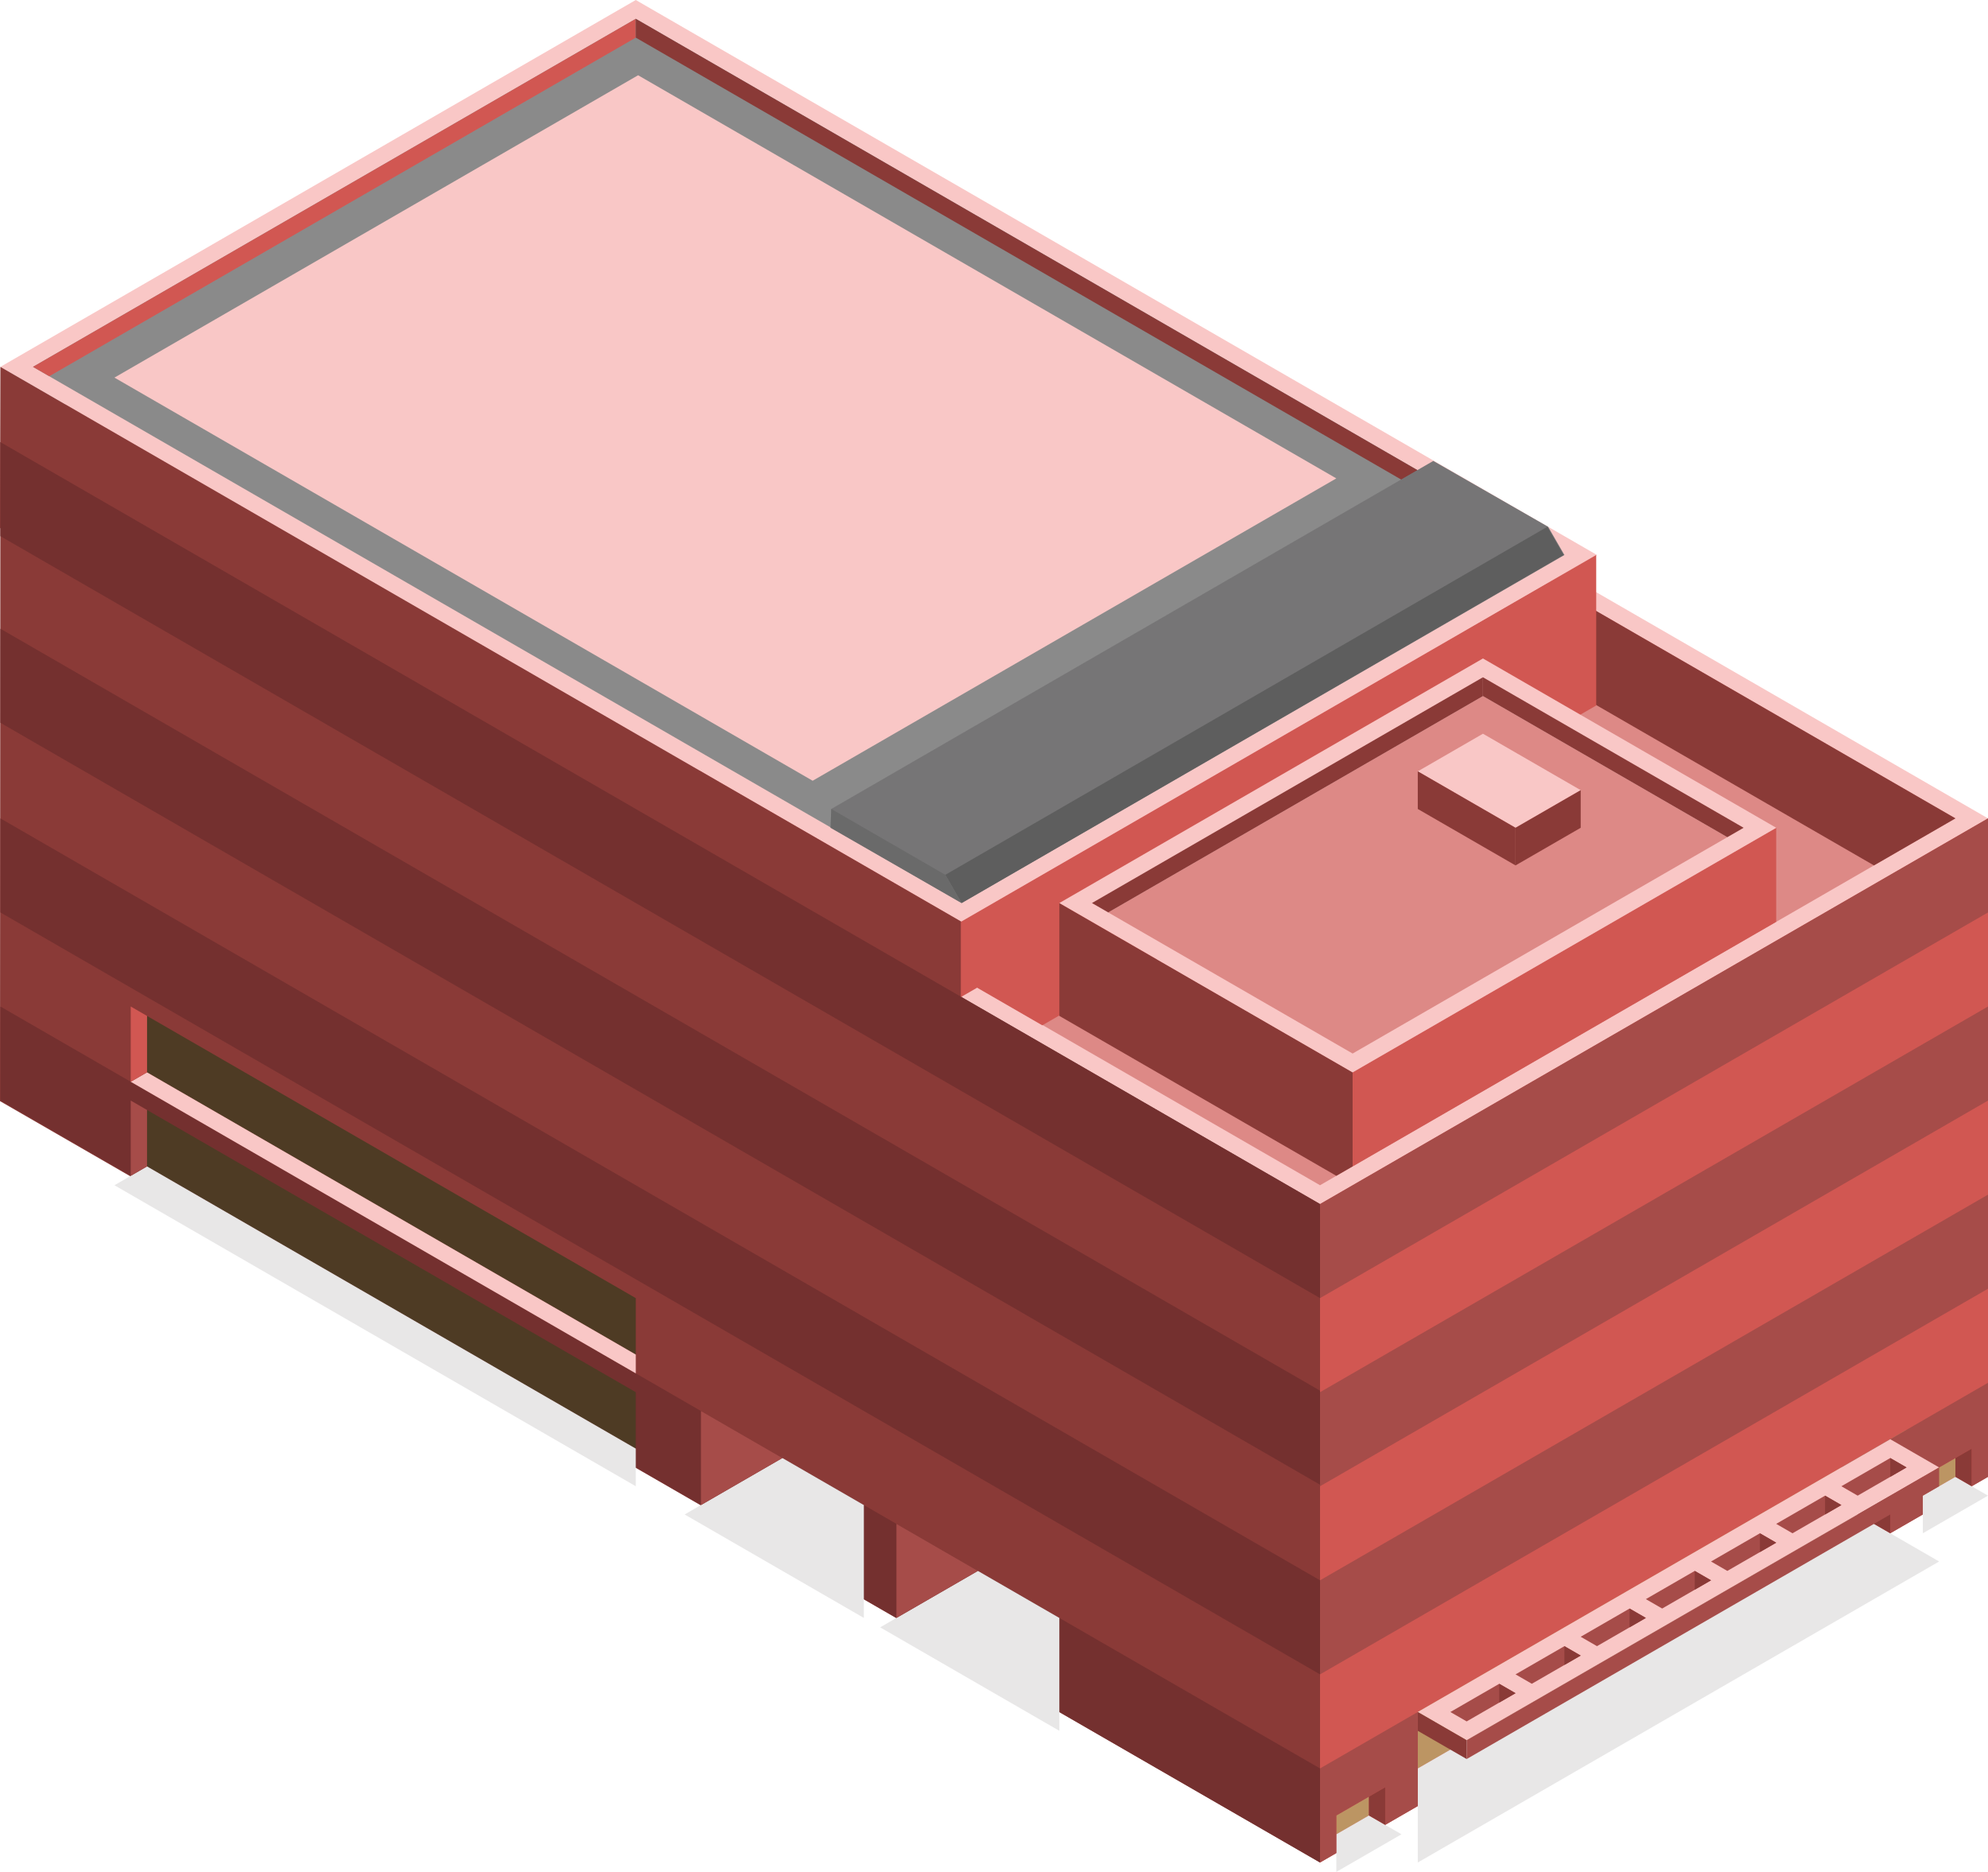 <svg id="Layer_1" data-name="Layer 1" xmlns="http://www.w3.org/2000/svg" viewBox="0 0 305.06 287.232">
  <defs>
    <style>
      .top-light {
        fill: #f9c7c6;
      }

      .exterior-L-light {
        fill: #8a3a37;
      }

      .exterior-R-prim {
        fill: #d15752;
      }

      .window-R-prim {
        fill: #bc9563;
      }

      .concrete-top {
        fill: #e8e7e7;
      }

      .exterior-R-dark {
        fill: #a64c49;
      }

      .top-prim {
        fill: #dd8986;
      }

      .cls-1 {
        fill: #8a8a8a;
      }

      .exterior-L-prim {
        fill: #74302f;
      }

      .window-L-prim {
        fill: #4e3b24;
      }

      .cls-2 {
        fill: #767576;
      }

      .cls-3 {
        fill: #5e5e5e;
      }

      .cls-4 {
        fill: #6a6a6a;
      }
    </style>
  </defs>
  <title>Artboard 88</title>
  <g id="root">
    <path id="Path" class="top-light" d="M305.06,125.574,102.56,8.66.06,67.839l202.5,116.913Z"/>
    <path id="Path-2" data-name="Path" class="exterior-L-light" d="M202.56,184.752V285.788L0,168.961.06,67.839Z"/>
    <path id="Path-3" data-name="Path" class="exterior-R-prim" d="M305.06,125.574l-102.5,59.178V285.788L305.06,226.61Z"/>
    <path id="Path-4" data-name="Path" class="window-R-prim" d="M292.56,219.393l-75,43.301v8.66l75-43.301Z"/>
    <path id="Path-5" data-name="Path" class="window-R-prim" d="M210.06,278.571v-2.887l-5,2.887v2.887Z"/>
    <path id="Path-6" data-name="Path" class="window-R-prim" d="M300.06,226.61v-2.887l-5,2.887v2.887Z"/>
    <path id="Path-7" data-name="Path" class="concrete-top" d="M215.06,281.458l-5-2.887-5,2.887v5.773Z"/>
    <path id="Path-8" data-name="Path" class="exterior-R-dark" d="M295.06,226.61l7.5-4.33v5.774l2.5-1.443V212.176l-15,8.66V235.27l5-2.887Z"/>
    <path id="Path-9" data-name="Path" class="concrete-top" d="M305.06,229.497l-5-2.887-5,2.887V235.27Z"/>
    <path id="Path-10" data-name="Path" class="concrete-top" d="M297.56,239.6l-12.5-7.217-67.5,38.971v14.434Z"/>
    <path id="Path-11" data-name="Path" class="exterior-L-light" d="M290.06,235.27l-7.5-4.33v-5.774l7.5-4.33Z"/>
    <path id="Path-12" data-name="Path" class="top-light" d="M290.06,220.836l7.5,4.33-72.5,41.858-7.5-4.33Z"/>
    <path id="Path-13" data-name="Path" class="exterior-L-light" d="M225.06,267.024v2.887l-7.5-4.33v-2.887Z"/>
    <path id="Path-14" data-name="Path" class="exterior-R-dark" d="M297.56,225.167v2.887l-72.5,41.858v-2.887Z"/>
    <path id="Path-15" data-name="Path" class="exterior-R-dark" d="M292.56,225.167l-2.5-1.443-7.5,4.33,2.5,1.443Z"/>
    <path id="Path-16" data-name="Path" class="exterior-R-dark" d="M282.56,230.94l-2.5-1.444-7.5,4.33,2.5,1.444Z"/>
    <path id="Path-17" data-name="Path" class="exterior-R-dark" d="M272.56,236.714l-2.5-1.443-7.5,4.33,2.5,1.444Z"/>
    <path id="Path-18" data-name="Path" class="exterior-R-dark" d="M262.56,242.487l-2.5-1.443-7.5,4.33,2.5,1.444Z"/>
    <path id="Path-19" data-name="Path" class="exterior-R-dark" d="M252.56,248.261l-2.5-1.443-7.5,4.33,2.5,1.443Z"/>
    <path id="Path-20" data-name="Path" class="exterior-R-dark" d="M242.56,254.034l-2.5-1.444-7.5,4.33,2.5,1.443Z"/>
    <path id="Path-21" data-name="Path" class="exterior-R-dark" d="M232.56,259.808l-2.5-1.443-7.5,4.33,2.5,1.443Z"/>
    <path id="Path-22" data-name="Path" class="exterior-L-light" d="M290.06,223.723V226.61l2.5-1.444Z"/>
    <path id="Path-23" data-name="Path" class="exterior-L-light" d="M280.06,229.497v2.887l2.5-1.443Z"/>
    <path id="Path-24" data-name="Path" class="exterior-L-light" d="M270.06,235.27v2.887l2.5-1.443Z"/>
    <path id="Path-25" data-name="Path" class="exterior-L-light" d="M260.06,241.044v2.887l2.5-1.444Z"/>
    <path id="Path-26" data-name="Path" class="exterior-L-light" d="M250.06,246.817v2.887l2.5-1.443Z"/>
    <path id="Path-27" data-name="Path" class="exterior-L-light" d="M240.06,252.591v2.887l2.5-1.443Z"/>
    <path id="Path-28" data-name="Path" class="exterior-L-light" d="M230.06,258.364v2.887l2.5-1.444Z"/>
    <path id="Path-29" data-name="Path" class="top-prim" d="M300.06,125.574l-97.5,56.292-102.5-59.178,95-57.735Z"/>
    <path id="Path-30" data-name="Path" class="exterior-L-light" d="M195.06,64.952V79.386l92.5,53.405,12.5-7.217Z"/>
    <path id="Path-31" data-name="Path" class="exterior-R-prim" d="M272.56,127.017v14.434l-65,37.528V164.545Z"/>
    <path id="Path-32" data-name="Path" class="top-light" d="M245.06,85.159,97.56,0,.06,56.292l147.5,85.159Z"/>
    <path id="Path-33" data-name="Path" class="cls-1" d="M217.56,72.169l-90,54.848L5.06,56.292,97.56,2.887Z"/>
    <path id="Path-34" data-name="Path" class="exterior-R-prim" d="M97.56,2.887V5.774L7.56,57.735l-2.5-1.443Z"/>
    <path id="Path-35" data-name="Path" class="exterior-L-light" d="M217.56,72.169l-2.5,1.443L97.56,5.774V2.887Z"/>
    <path id="Path-36" data-name="Path" class="exterior-L-light" d="M147.56,164.545V141.451L.06,56.292,0,81.01Z"/>
    <path id="Path-37" data-name="Path" class="exterior-R-dark" d="M305.06,125.574l-102.5,59.178v14.434l102.5-59.178Z"/>
    <path id="Path-38" data-name="Path" class="exterior-R-dark" d="M305.06,154.441,202.56,213.62v14.434l102.5-59.178Z"/>
    <path id="Path-39" data-name="Path" class="exterior-R-dark" d="M305.06,183.309l-102.5,59.178v14.434l102.5-59.178Z"/>
    <path id="Path-40" data-name="Path" class="exterior-L-prim" d="M202.56,199.186.06,82.272V67.839l202.5,116.913Z"/>
    <path id="Path-41" data-name="Path" class="exterior-L-prim" d="M202.56,227.82.06,110.906V96.473l202.5,116.913Z"/>
    <path id="Path-42" data-name="Path" class="exterior-L-prim" d="M202.56,256.921.06,140.007V125.574l202.5,116.914Z"/>
    <path id="Path-43" data-name="Path" class="exterior-L-prim" d="M202.56,285.788.06,168.875V154.441l202.5,116.913Z"/>
    <path id="Path-44" data-name="Path" class="exterior-R-dark" d="M205.06,278.571l7.5-4.33v5.774l5-2.887V262.694l-15,8.66v14.434l2.5-1.443Z"/>
    <path id="Path-45" data-name="Path" class="exterior-L-light" d="M212.56,280.015l-2.5-1.444v-2.887l2.5-1.443Z"/>
    <path id="Path-46" data-name="Path" class="exterior-L-light" d="M302.56,228.053l-2.5-1.443v-2.887l2.5-1.444Z"/>
    <path id="Path-47" data-name="Path" class="concrete-top" d="M132.56,230.94l-12.5-7.217-15,8.66,27.5,15.877Z"/>
    <path id="Path-48" data-name="Path" class="concrete-top" d="M162.56,248.261l-12.5-7.217-15,8.66,27.5,15.877Z"/>
    <path id="Path-49" data-name="Path" class="exterior-R-dark" d="M107.56,230.94l12.5-7.217-12.5-7.217Z"/>
    <path id="Path-50" data-name="Path" class="exterior-R-dark" d="M137.56,248.261V233.827l12.5,7.217Z"/>
    <path id="Path-51" data-name="Path" class="window-L-prim" d="M97.56,213.62v8.66l-75-43.301v-8.66Z"/>
    <path id="Path-52" data-name="Path" class="window-L-prim" d="M97.56,199.186v8.66l-75-43.301v-8.66Z"/>
    <path id="Path-53" data-name="Path" class="top-light" d="M20.06,165.988l2.5-1.443,75,43.301v2.887Z"/>
    <path id="Path-54" data-name="Path" class="concrete-top" d="M97.56,222.28l-75-43.301-5,2.887,80,46.188Z"/>
    <path id="Path-55" data-name="Path" class="exterior-R-dark" d="M22.56,170.318l-2.5-1.444V180.422l2.5-1.444Z"/>
    <path id="Path-56" data-name="Path" class="exterior-R-prim" d="M22.56,164.545v-8.66l-2.5-1.443v11.547Z"/>
    <path id="Path-57" data-name="Path" class="exterior-R-prim" d="M147.44,152.998v-11.547l97.5-56.292v23.094l-85,49.075-10-5.774Z"/>
    <path id="Path-58" data-name="Path" class="exterior-L-light" d="M162.56,138.564v17.32l42.5,24.537,2.5-1.443V164.545Z"/>
    <path id="Path-59" data-name="Path" class="top-light" d="M272.56,127.017l-45-25.981-65,37.528,45,25.981Z"/>
    <path id="Path-60" data-name="Path" class="top-prim" d="M265.06,128.46,227.56,106.81l-57.5,33.198,37.5,21.65Z"/>
    <path id="Path-61" data-name="Path" class="exterior-L-light" d="M267.56,127.017l-40-23.094V106.81l37.5,21.65Z"/>
    <path id="Path-62" data-name="Path" class="exterior-L-light" d="M167.56,138.564l2.5,1.443,57.5-33.198v-2.887Z"/>
    <path id="Path-63" data-name="Path" class="cls-2" d="M127.56,124.13v2.887l20,11.547,92.5-53.405-2.5-4.33L219.94,70.725Z"/>
    <path id="Path-64" data-name="Path" class="cls-3" d="M239.94,85.159l-2.5-4.33-92.38,53.405,2.5,4.33Z"/>
    <path id="Path-65" data-name="Path" class="cls-4" d="M127.56,124.13l-.12,2.887,20.12,11.547-2.5-4.33Z"/>
    <path id="Path-66" data-name="Path" class="top-light" d="M242.56,121.244l-15-8.66-10,5.773,15,8.66Z"/>
    <path id="Path-67" data-name="Path" class="exterior-L-light" d="M232.56,132.791l-15-8.66v-5.774l15,8.66Z"/>
    <path id="Path-68" data-name="Path" class="exterior-L-light" d="M242.56,121.244v5.773l-10,5.774v-5.774Z"/>
    <g id="Group">
      <path id="anchor_17.56_119.8_187.5" class="top-light" d="M205.06,73.406,97.917,11.547,17.56,57.941,124.703,119.8Z"/>
    </g>
  </g>
</svg>
